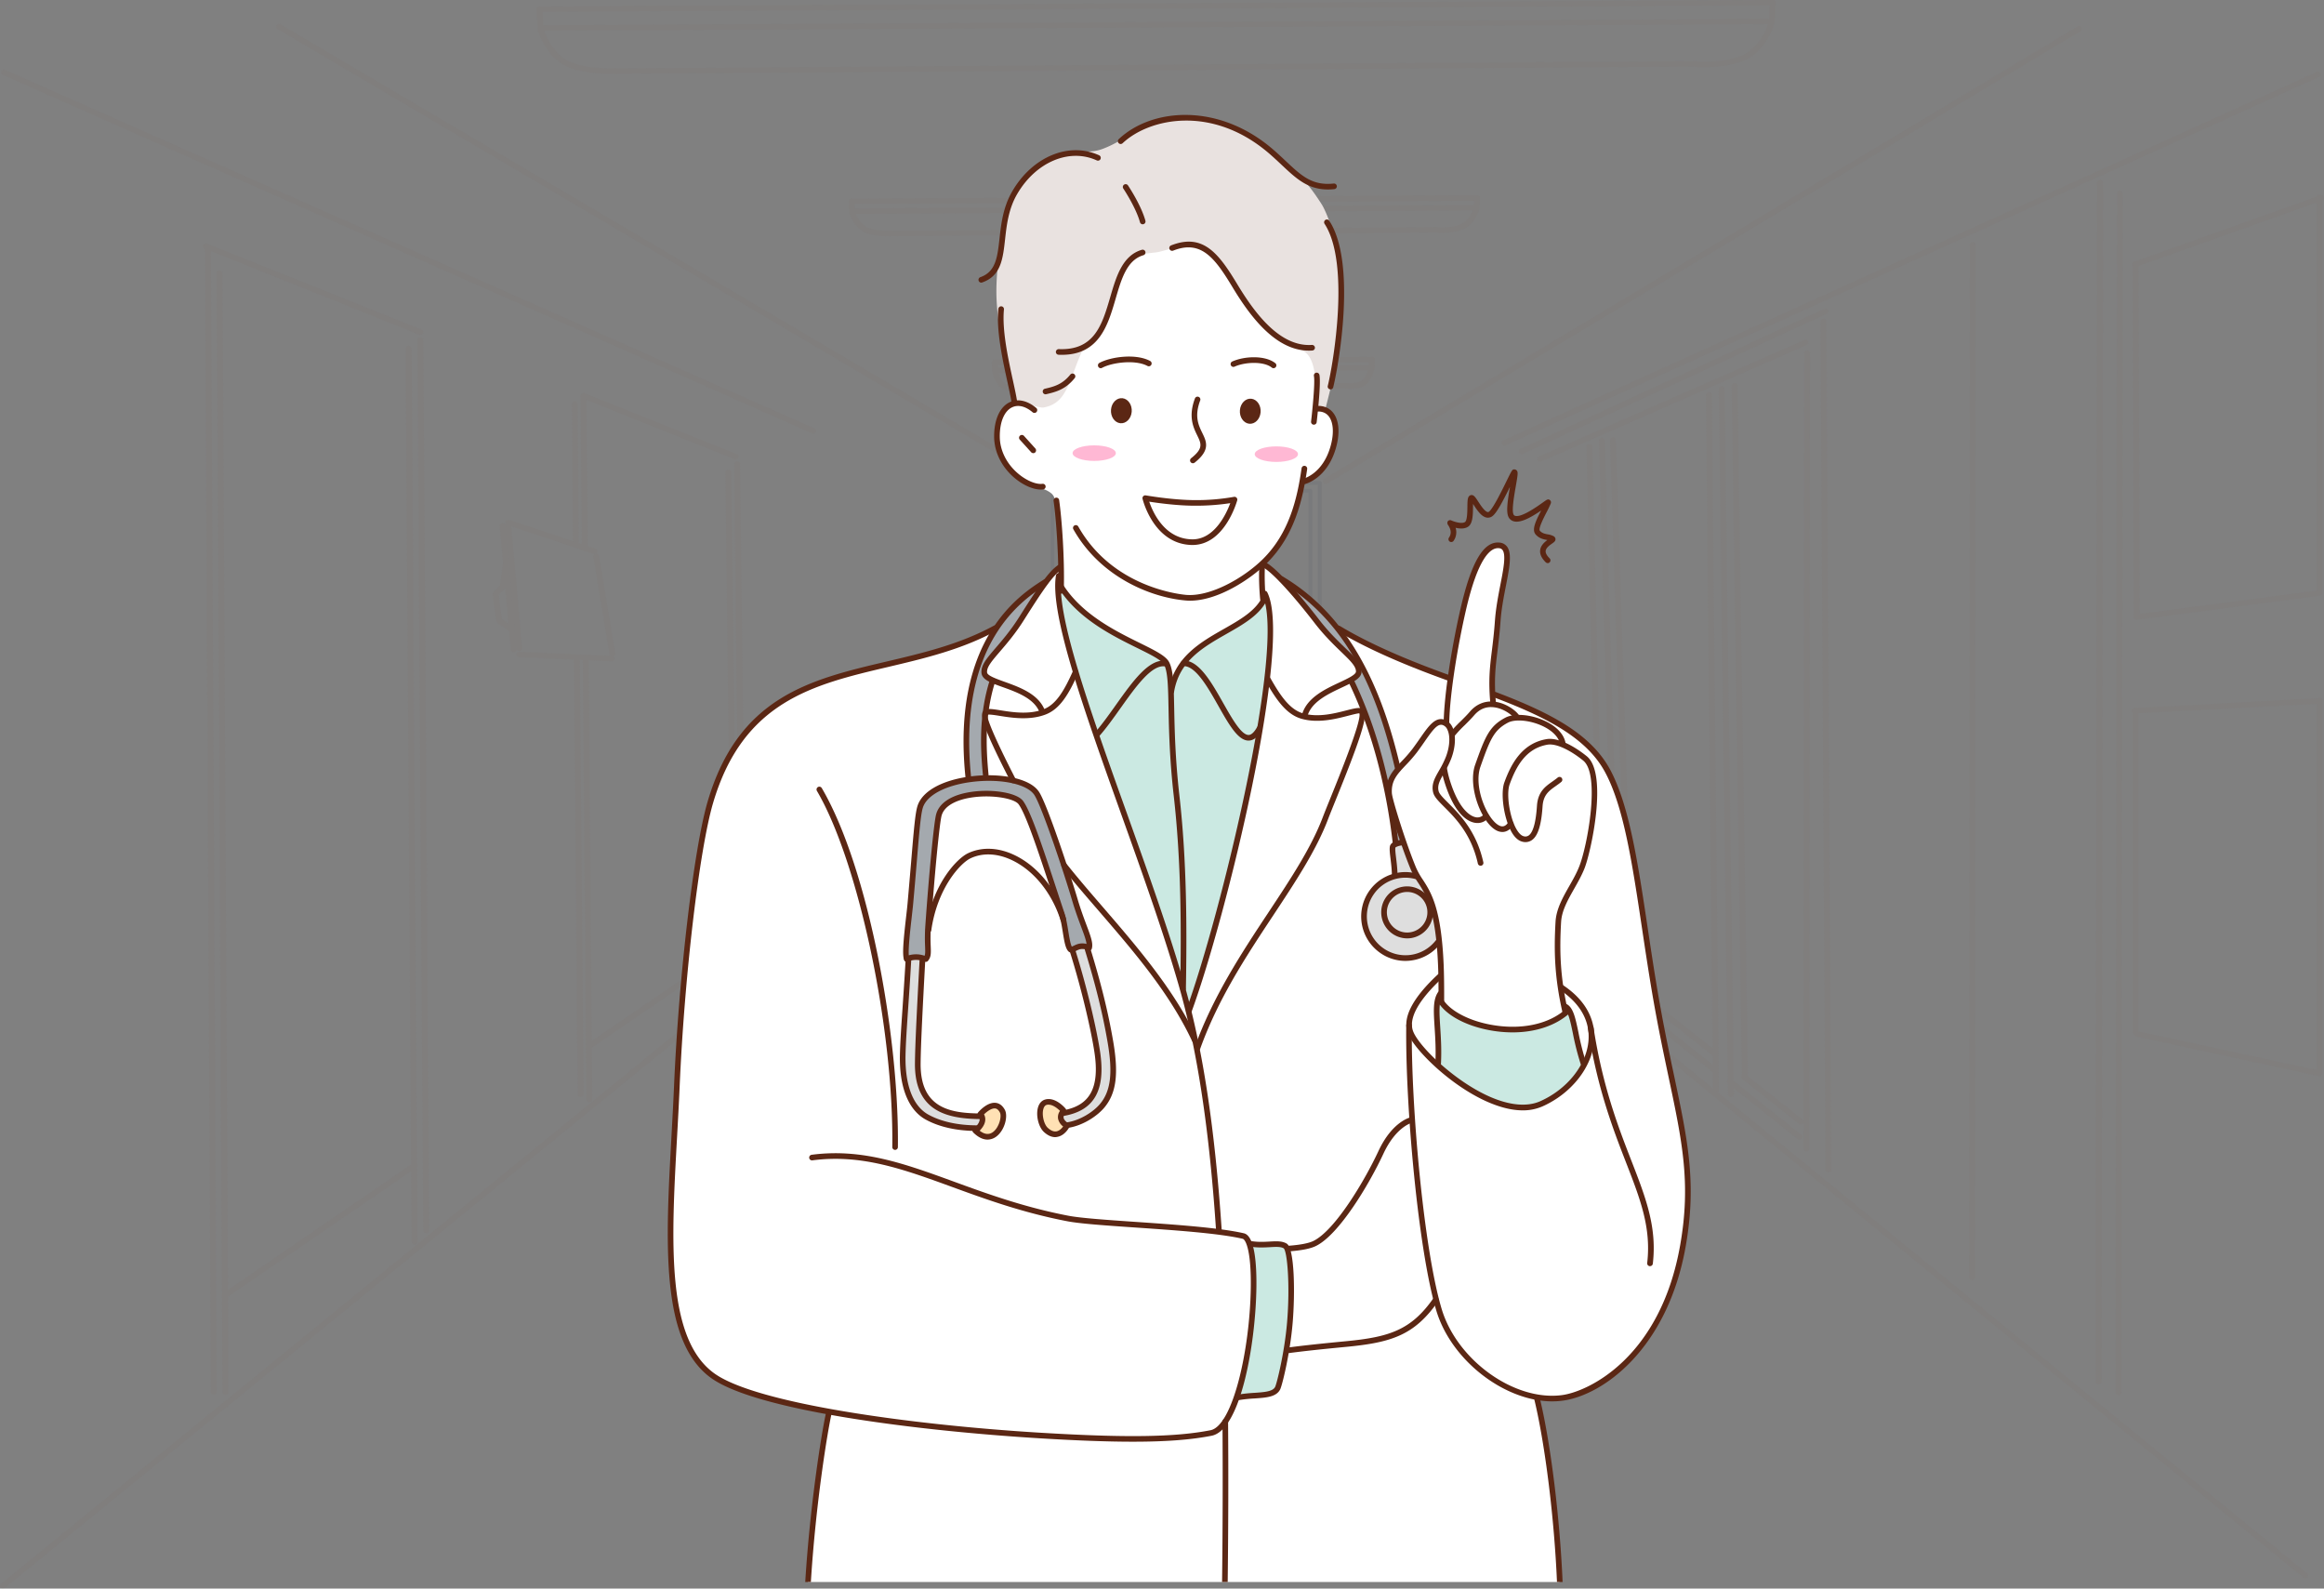 <svg xmlns="http://www.w3.org/2000/svg" viewBox="0 0 2574.13 1759.2"><rect x="0" y="0" width="2574.13" height="1759.2" fill="#808080" stroke="none"/><defs><style>.cls-1{opacity:0.2;}.cls-2{fill:#807672;}.cls-3{fill:#60626e;}.cls-4{fill:#fff;}.cls-10,.cls-12,.cls-4,.cls-5,.cls-6,.cls-7,.cls-8,.cls-9{fill-rule:evenodd;}.cls-5{fill:#e9e2e0;}.cls-6{fill:#cbe9e2;}.cls-7{fill:#e4e2f1;}.cls-8{fill:#dedede;}.cls-9{fill:#ffe1b4;}.cls-10{fill:#a4a9ae;}.cls-11,.cls-12{fill:#5b2714;}.cls-13{fill:#ffb8d4;}</style></defs><g id="Layer_2" data-name="Layer 2"><g id="Layer_4" data-name="Layer 4"><g class="cls-1"><path class="cls-2" d="M1468.42,535.84a3.31,3.31,0,0,1-2.73-1.37,2.87,2.87,0,0,1,1-4.16L2300.92,29.47a3.4,3.4,0,0,1,4.49.89,2.9,2.9,0,0,1-1,4.17L1470.18,535.36A3.41,3.41,0,0,1,1468.42,535.84Z"/><path class="cls-2" d="M1666.38,493.37a3.28,3.28,0,0,1-2.92-1.69,2.92,2.92,0,0,1,1.49-4L2565.57,79.89a3.37,3.37,0,0,1,4.35,1.39,2.92,2.92,0,0,1-1.49,4L1667.81,493.07A3.43,3.43,0,0,1,1666.38,493.37Z"/><path class="cls-2" d="M1685.41,502.94a3.27,3.27,0,0,1-2.91-1.67,2.92,2.92,0,0,1,1.46-4l336.45-155.14a3.36,3.36,0,0,1,4.36,1.36,2.92,2.92,0,0,1-1.46,4L1686.85,502.62A3.35,3.35,0,0,1,1685.41,502.94Z"/><path class="cls-2" d="M1706,511.31a3.29,3.29,0,0,1-2.93-1.72,2.93,2.93,0,0,1,1.54-4L1998.2,376.68a3.37,3.37,0,0,1,4.32,1.43,2.92,2.92,0,0,1-1.54,4L1707.36,511A3.4,3.4,0,0,1,1706,511.31Z"/><path class="cls-2" d="M2025.15,1298.42a3.14,3.14,0,0,1-3.25-3L2016.49,356a3.12,3.12,0,0,1,3.22-3h0a3.14,3.14,0,0,1,3.25,3l5.41,939.42a3.12,3.12,0,0,1-3.23,3Z"/><path class="cls-2" d="M2000.81,1275.26h0a3.14,3.14,0,0,1-3.25-3l.71-881.32a3.14,3.14,0,0,1,3.25-3h0a3.12,3.12,0,0,1,3.24,3l-.71,881.31A3.13,3.13,0,0,1,2000.81,1275.26Z"/><path class="cls-2" d="M1917.25,1214.91a3.13,3.13,0,0,1-3.24-3l-10.32-781.29a3.14,3.14,0,0,1,3.2-3h0a3.14,3.14,0,0,1,3.24,3l10.32,781.28a3.12,3.12,0,0,1-3.2,3.05Z"/><path class="cls-2" d="M1900.61,1210.4a3.14,3.14,0,0,1-3.25-3l-7.83-770.29a3.12,3.12,0,0,1,3.21-3h0a3.14,3.14,0,0,1,3.25,3l7.83,770.29a3.12,3.12,0,0,1-3.21,3Z"/><path class="cls-2" d="M1791.87,1112.26a3.14,3.14,0,0,1-3.24-2.93L1771,488a3.11,3.11,0,0,1,3.16-3.08,3,3,0,0,1,3.33,2.93l17.62,621.3a3.13,3.13,0,0,1-3.16,3.09Z"/><path class="cls-2" d="M1774.76,1101.78a3.13,3.13,0,0,1-3.24-2.94L1757.19,495a3.11,3.11,0,0,1,3.17-3.07h.07a3.15,3.15,0,0,1,3.25,3L1778,1098.7a3.11,3.11,0,0,1-3.17,3.08Z"/><path class="cls-2" d="M1805.79,1096.91a3.15,3.15,0,0,1-3.25-2.92L1783.37,487.5a3.13,3.13,0,0,1,3.15-3.1,3.08,3.08,0,0,1,3.34,2.92L1809,1093.81a3.13,3.13,0,0,1-3.15,3.1Z"/><path class="cls-2" d="M1932.76,1196.5a3.12,3.12,0,0,1-3.24-3l-11.53-766a3.14,3.14,0,0,1,3.2-3.06,3,3,0,0,1,3.29,3l11.53,766a3.11,3.11,0,0,1-3.2,3Z"/><path class="cls-2" d="M1771.19,1068.68a3.4,3.4,0,0,1-2.11-.71L1710,1021.29a2.87,2.87,0,0,1-.37-4.25,3.43,3.43,0,0,1,4.58-.34l59.08,46.68a2.87,2.87,0,0,1,.36,4.25A3.38,3.38,0,0,1,1771.19,1068.68Z"/><path class="cls-2" d="M1900.22,1170.59a3.41,3.41,0,0,1-2.1-.71l-10.75-8.43-83.8-66.23a2.87,2.87,0,0,1-.37-4.25,3.45,3.45,0,0,1,4.58-.33l94.54,74.64a2.86,2.86,0,0,1,.38,4.24A3.37,3.37,0,0,1,1900.22,1170.59Z"/><path class="cls-2" d="M1994.76,1245.37a3.35,3.35,0,0,1-2.11-.72L1930,1195.13a2.87,2.87,0,0,1-.37-4.25,3.46,3.46,0,0,1,4.59-.33l62.66,49.52a2.87,2.87,0,0,1,.36,4.25A3.38,3.38,0,0,1,1994.76,1245.37Z"/><path class="cls-2" d="M1772.33,1086.34a3.35,3.35,0,0,1-2.11-.72l-60.9-48.48a2.85,2.85,0,0,1-.35-4.24,3.42,3.42,0,0,1,4.58-.32l60.9,48.47a2.85,2.85,0,0,1,.35,4.24A3.33,3.33,0,0,1,1772.33,1086.34Z"/><path class="cls-2" d="M1898.8,1187.73a3.42,3.42,0,0,1-2.13-.73l-103.37-83a2.85,2.85,0,0,1-.33-4.24,3.42,3.42,0,0,1,4.58-.3l103.37,83a2.85,2.85,0,0,1,.33,4.24A3.29,3.29,0,0,1,1898.8,1187.73Z"/><path class="cls-2" d="M1992.9,1261.88a3.35,3.35,0,0,1-2.11-.72l-76.63-61a2.85,2.85,0,0,1-.35-4.24,3.41,3.41,0,0,1,4.57-.33l76.63,61a2.86,2.86,0,0,1,.35,4.25A3.35,3.35,0,0,1,1992.9,1261.88Z"/><path class="cls-2" d="M2553.31,1747.71a3.4,3.4,0,0,1-2.14-.75l-832.06-679.15a2.85,2.85,0,0,1-.29-4.25,3.43,3.43,0,0,1,4.58-.27l832.06,679.15a2.86,2.86,0,0,1,.29,4.25A3.38,3.38,0,0,1,2553.31,1747.71Z"/><path class="cls-2" d="M2184.28,1417.65h0a3.12,3.12,0,0,1-3.24-3l.77-1143.49a3.14,3.14,0,0,1,3.25-3h0a3.12,3.12,0,0,1,3.24,3l-.77,1143.48A3.13,3.13,0,0,1,2184.28,1417.65Z"/><path class="cls-2" d="M2324.47,1533h0a3.13,3.13,0,0,1-3.24-3l1.56-1327.77a3.14,3.14,0,0,1,3.25-3h0a3.13,3.13,0,0,1,3.24,3L2327.71,1530A3.12,3.12,0,0,1,2324.47,1533Z"/><path class="cls-2" d="M2346.44,1544.88h0a3.11,3.11,0,0,1-3.23-3l1.55-1327.77a3.14,3.14,0,0,1,3.25-3h0a3.13,3.13,0,0,1,3.24,3l-1.56,1327.77A3.12,3.12,0,0,1,2346.44,1544.88Z"/><path class="cls-2" d="M1161.86,535.84a3.4,3.4,0,0,1-1.74-.47L307.46,32.17a2.89,2.89,0,0,1-1-4.16,3.41,3.41,0,0,1,4.48-.92l852.67,503.2a2.89,2.89,0,0,1,1,4.16A3.32,3.32,0,0,1,1161.86,535.84Z"/><path class="cls-2" d="M900.86,480.22a3.49,3.49,0,0,1-1.4-.3L3,82.87a2.93,2.93,0,0,1-1.53-4,3.38,3.38,0,0,1,4.33-1.42L902.27,474.49a2.92,2.92,0,0,1,1.53,4A3.29,3.29,0,0,1,900.86,480.22Z"/><path class="cls-2" d="M3.25,1759.2a3.38,3.38,0,0,1-2.44-1,2.86,2.86,0,0,1,.29-4.25L869,1046.29a3.42,3.42,0,0,1,4.58.27,2.86,2.86,0,0,1-.3,4.25L5.39,1758.45A3.4,3.4,0,0,1,3.25,1759.2Z"/><path class="cls-2" d="M2364.83,295.67a3.24,3.24,0,0,1-3-1.93,3,3,0,0,1,1.87-3.89l206-73.37a3.33,3.33,0,0,1,4.2,1.73,3,3,0,0,1-1.87,3.89L2366,295.47A3.33,3.33,0,0,1,2364.83,295.67Z"/><path class="cls-2" d="M2366.59,686.26a3.17,3.17,0,0,1-3.21-2.59,3.06,3.06,0,0,1,2.76-3.4c110.9-14.37,200.53-26.36,202.55-26.67l.54,3,3.28-.21c.21,2.81.21,2.81-18.87,5.36-10.35,1.39-25.3,3.38-43.72,5.81-36.83,4.88-87.5,11.54-142.88,18.72A3.39,3.39,0,0,1,2366.59,686.26Z"/><path class="cls-2" d="M2364.38,790.12a3.16,3.16,0,0,1-3.24-2.84,3.11,3.11,0,0,1,3.06-3.18l202.3-10.8a3.22,3.22,0,0,1,3.43,2.83,3.11,3.11,0,0,1-3.06,3.18l-202.3,10.8Z"/><path class="cls-2" d="M2568.78,1191.65a3.65,3.65,0,0,1-.74-.08L2366,1147.81a3,3,0,0,1-2.42-3.62,3.27,3.27,0,0,1,3.9-2.24l202.05,43.76a3,3,0,0,1,2.42,3.62A3.21,3.21,0,0,1,2568.78,1191.65Z"/><path class="cls-2" d="M2569.27,659.57a3.14,3.14,0,0,1-3.25-3v-438a3.25,3.25,0,0,1,6.49,0v438A3.13,3.13,0,0,1,2569.27,659.57Z"/><path class="cls-2" d="M2569.27,1190.05a3.14,3.14,0,0,1-3.25-3V775.72a3.25,3.25,0,0,1,6.49,0V1187A3.13,3.13,0,0,1,2569.27,1190.05Z"/><path class="cls-2" d="M2366.59,686.26a3.12,3.12,0,0,1-3.24-3l-1.15-389.89a3.12,3.12,0,0,1,3.23-3h0a3.13,3.13,0,0,1,3.25,3l1.15,389.89a3.13,3.13,0,0,1-3.24,3Z"/><path class="cls-2" d="M2365.44,1145.81a3.13,3.13,0,0,1-3.24-3V787.1a3.25,3.25,0,0,1,6.49,0v355.7A3.14,3.14,0,0,1,2365.44,1145.81Z"/><path class="cls-2" d="M465.59,370.82a3.44,3.44,0,0,1-1.29-.25L226.89,275.43a2.93,2.93,0,0,1-1.7-4,3.36,3.36,0,0,1,4.27-1.57l237.41,95.15a2.92,2.92,0,0,1,1.7,3.95A3.27,3.27,0,0,1,465.59,370.82Z"/><path class="cls-2" d="M814.85,508.68a3.39,3.39,0,0,1-1.28-.25L645.05,441.06a2.93,2.93,0,0,1-1.7-4,3.36,3.36,0,0,1,4.27-1.57L816.14,502.9a2.93,2.93,0,0,1,1.69,4A3.25,3.25,0,0,1,814.85,508.68Z"/><path class="cls-2" d="M249.75,1437.16a3.34,3.34,0,0,1-2.62-1.22,2.87,2.87,0,0,1,.69-4.21l209.37-143.42a3.43,3.43,0,0,1,4.54.63,2.87,2.87,0,0,1-.68,4.21L251.67,1436.57A3.37,3.37,0,0,1,249.75,1437.16Z"/><path class="cls-2" d="M655.17,1159.78a3.34,3.34,0,0,1-2.62-1.22,2.87,2.87,0,0,1,.69-4.21L811.3,1046.13a3.43,3.43,0,0,1,4.55.63,2.88,2.88,0,0,1-.69,4.21L657.09,1159.19A3.37,3.37,0,0,1,655.17,1159.78Z"/><path class="cls-2" d="M236.8,1544.65a3.14,3.14,0,0,1-3.25-3l-6.47-1267a3.14,3.14,0,0,1,3.23-3h0a3.14,3.14,0,0,1,3.25,3l6.47,1267a3.13,3.13,0,0,1-3.23,3Z"/><path class="cls-2" d="M249.74,1544.65a3.13,3.13,0,0,1-3.24-3L240,302.59a3.25,3.25,0,0,1,6.49,0L253,1541.63a3.13,3.13,0,0,1-3.23,3Z"/><path class="cls-2" d="M637.9,603.44a3.13,3.13,0,0,1-3.24-3l-1.28-152.94a3.13,3.13,0,0,1,3.22-3h0a3.13,3.13,0,0,1,3.24,3l1.28,152.94a3.13,3.13,0,0,1-3.22,3Z"/><path class="cls-2" d="M643.1,1214.91a3.14,3.14,0,0,1-3.25-3l-4.11-483.45a3.15,3.15,0,0,1,3.23-3h0a3.15,3.15,0,0,1,3.25,3l4.11,483.45a3.13,3.13,0,0,1-3.23,3Z"/><path class="cls-2" d="M647.75,610.32a3.13,3.13,0,0,1-3.24-3l-1.43-169a3.26,3.26,0,0,1,6.5-.05l1.42,169a3.12,3.12,0,0,1-3.22,3Z"/><path class="cls-2" d="M652.8,1220.6a3.14,3.14,0,0,1-3.25-3l-4-488.09a3.15,3.15,0,0,1,3.22-3h0a3.14,3.14,0,0,1,3.24,3l4.06,488.09a3.13,3.13,0,0,1-3.23,3Z"/><path class="cls-2" d="M459.12,1378.33a3.14,3.14,0,0,1-3.25-3L449.4,386a3.14,3.14,0,0,1,3.23-3h0a3.15,3.15,0,0,1,3.25,3l6.47,989.33a3.13,3.13,0,0,1-3.23,3Z"/><path class="cls-2" d="M472.06,1365.59a3.14,3.14,0,0,1-3.25-3l-6.47-985.79a3.13,3.13,0,0,1,3.23-3h0a3.15,3.15,0,0,1,3.25,3l6.47,985.79a3.13,3.13,0,0,1-3.23,3Z"/><path class="cls-2" d="M813.23,1086.34a3.12,3.12,0,0,1-3.24-3l-6.48-560.14a3.14,3.14,0,0,1,3.22-3.05,3,3,0,0,1,3.28,3l6.47,560.14a3.12,3.12,0,0,1-3.21,3Z"/><path class="cls-2" d="M822.94,1083.28a3.14,3.14,0,0,1-3.25-3L813.22,514a3.13,3.13,0,0,1,3.22-3,3.28,3.28,0,0,1,3.28,3l6.46,566.27a3.13,3.13,0,0,1-3.21,3Z"/><path class="cls-2" d="M658.32,613.48a3.58,3.58,0,0,1-1.11-.18l-95.44-31.9a3,3,0,0,1-2-3.85,3.33,3.33,0,0,1,4.16-1.82l95.45,31.9a3,3,0,0,1,2,3.86A3.26,3.26,0,0,1,658.32,613.48Z"/><path class="cls-2" d="M677.4,732.44h-.16l-102.39-4.68a3.1,3.1,0,0,1-3.08-3.15,3.17,3.17,0,0,1,3.4-2.86l102.39,4.68a3.1,3.1,0,0,1,3.08,3.15A3.15,3.15,0,0,1,677.4,732.44Z"/><path class="cls-2" d="M678.25,727a3.18,3.18,0,0,1-3.2-2.55L657.22,616.67a3.06,3.06,0,0,1,2.72-3.44,3.27,3.27,0,0,1,3.7,2.52l17.83,107.83a3.05,3.05,0,0,1-2.72,3.43A4.19,4.19,0,0,1,678.25,727Z"/><path class="cls-2" d="M575,720.92a3.16,3.16,0,0,1-3.24-2.76L559.63,581.43a3.09,3.09,0,0,1,3-3.25,3.19,3.19,0,0,1,3.5,2.76l12.15,136.72a3.1,3.1,0,0,1-3,3.25Z"/><path class="cls-2" d="M568.94,722.09a3.16,3.16,0,0,1-3.24-2.77L553.56,582.6a3.1,3.1,0,0,1,3-3.25A3.2,3.2,0,0,1,560,582.1l12.14,136.73a3.1,3.1,0,0,1-3,3.25Z"/><path class="cls-2" d="M566.54,699.83a3.42,3.42,0,0,1-1.94-.6l-13.67-9.52a3,3,0,0,1-1.27-2L545.77,658a2.87,2.87,0,0,1,.82-2.39l7.3-7.43,3.21-24.82a3.24,3.24,0,0,1,3.61-2.64,3.07,3.07,0,0,1,2.84,3.35l-3.34,25.79a2.91,2.91,0,0,1-.82,1.67l-7,7.11,3.54,27,12.56,8.74a2.87,2.87,0,0,1,.64,4.22A3.36,3.36,0,0,1,566.54,699.83Z"/><path class="cls-2" d="M597.64,13.17a3.14,3.14,0,0,1-3.25-3,3.13,3.13,0,0,1,3.23-3L1963.9,0h0a3.14,3.14,0,0,1,3.24,3,3.13,3.13,0,0,1-3.23,3L597.65,13.17Z"/><path class="cls-2" d="M600.16,34a3,3,0,1,1,0-6l1357-7.14h0a3,3,0,1,1,0,6L600.18,34Z"/><path class="cls-2" d="M675.55,81.71c-12.12,0-37.9-1.27-53.34-11.22-20.4-13.15-26.6-37.68-26.86-38.72a3.31,3.31,0,0,1-.08-.55l-.88-20.95a3.26,3.26,0,0,1,6.49-.23l.87,20.65c.69,2.54,6.9,23.72,24.16,34.85,18.46,11.9,55.53,10,55.9,10a3.17,3.17,0,0,1,3.43,2.83,3.1,3.1,0,0,1-3,3.19C681.81,81.59,679.35,81.71,675.55,81.71Z"/><path class="cls-2" d="M1885.45,74.57c-3.79,0-6.25-.13-6.64-.15a3.1,3.1,0,0,1-3-3.18,3.23,3.23,0,0,1,3.43-2.83c.38,0,37.47,1.86,55.9-10,17.32-11.17,23.47-32.32,24.16-34.86l.87-20.65A3.16,3.16,0,0,1,1963.5,0a3.12,3.12,0,0,1,3.11,3.13l-.88,21c0,.18,0,.36-.08.55-.26,1-6.45,25.56-26.85,38.71C1923.35,73.3,1897.58,74.57,1885.45,74.57Z"/><path class="cls-2" d="M682,81.7a3,3,0,1,1,0-6l1195.8-8h0a3,3,0,1,1,0,6L682,81.7Z"/><path class="cls-2" d="M943.29,226a3,3,0,1,1,0-6l693-3.71h0a3,3,0,1,1,0,6L943.3,226Z"/><path class="cls-2" d="M944.57,236.85a3,3,0,1,1,0-6l688.31-3.71h0a3,3,0,1,1,0,6l-688.31,3.71Z"/><path class="cls-2" d="M982.88,261.61c-6.31,0-19.86-.68-28.08-6.11-10.83-7.15-14.1-20.41-14.24-21a3.07,3.07,0,0,1-.07-.53L940,223.11a3.26,3.26,0,0,1,6.49-.23l.44,10.58c.46,1.68,3.53,11.81,11.6,17.14,8.87,5.86,27.13,4.93,27.32,4.92a3.16,3.16,0,0,1,3.43,2.83,3.09,3.09,0,0,1-3,3.18C986.08,261.54,984.82,261.61,982.88,261.61Z"/><path class="cls-2" d="M1596.43,257.9c-1.94,0-3.2-.07-3.4-.08a3.1,3.1,0,0,1-3-3.18,3.26,3.26,0,0,1,3.43-2.83c.2,0,18.44.94,27.32-4.93,8.11-5.35,11.15-15.45,11.6-17.13l.44-10.58a3,3,0,0,1,3.37-2.89,3.11,3.11,0,0,1,3.12,3.12l-.45,10.88a3.33,3.33,0,0,1-.07.54c-.14.56-3.41,13.82-14.25,21C1616.29,257.21,1602.74,257.9,1596.43,257.9Z"/><path class="cls-2" d="M986.08,261.61a3,3,0,1,1,0-6l606.53-4.17h0a3,3,0,1,1,0,6l-606.54,4.18Z"/><path class="cls-2" d="M1101.8,404.25a3,3,0,1,1,0-6l417.93-3.07h0a3,3,0,1,1,0,6l-417.93,3.06Z"/><path class="cls-2" d="M1102.58,413.2a3,3,0,1,1,0-6l415.1-3.07a3.28,3.28,0,0,1,3.27,3,3.15,3.15,0,0,1-3.22,3l-415.1,3.06Z"/><path class="cls-2" d="M1125.73,433.62c-4,0-12.76-.6-18.11-5.43-6.69-6-8.67-17-8.75-17.49l-.31-9.38a3.12,3.12,0,0,1,3.15-3.09,3.17,3.17,0,0,1,3.34,2.93l.27,9h0s1.78,9.19,6.83,13.75c4,3.66,12.34,3.89,15.19,3.68a3.18,3.18,0,0,1,3.51,2.75,3.1,3.1,0,0,1-3,3.25C1127.75,433.57,1127,433.62,1125.73,433.62Z"/><path class="cls-2" d="M1495.63,430.56c-1.22,0-2-.05-2.14-.06a3.1,3.1,0,0,1-3-3.24,3.26,3.26,0,0,1,3.5-2.76c2.88.21,11.17-.05,15.2-3.68,4.28-3.87,6.42-11.53,6.88-14.15l.22-8.58a3.15,3.15,0,0,1,3.25-2.93h.09a3.1,3.1,0,0,1,3.15,3.09l-.27,9c-.12.86-2.11,11.85-8.79,17.89C1508.4,430,1499.67,430.56,1495.63,430.56Z"/><path class="cls-2" d="M1127.61,433.63a3,3,0,1,1,0-6l365.78-3.44a3,3,0,1,1,.07,6l-365.79,3.45Z"/><path class="cls-3" d="M1461.88,1095.69H1424.6a2,2,0,1,1,0-4h35.11V536.76H1167.87v554.91h71.22a2,2,0,1,1,0,4h-73.38a2.09,2.09,0,0,1-2.17-2V534.75a2.09,2.09,0,0,1,2.17-2h296.17a2.09,2.09,0,0,1,2.16,2v558.93A2.09,2.09,0,0,1,1461.88,1095.69Z"/><path class="cls-3" d="M1451.46,1076a2.09,2.09,0,0,1-2.17-2V545.5h-271V1074a2.17,2.17,0,0,1-4.32,0V543.5a2.09,2.09,0,0,1,2.16-2h275.33a2.1,2.1,0,0,1,2.17,2V1074A2.1,2.1,0,0,1,1451.46,1076Z"/></g></g><g id="_Layer_" data-name="&lt;Layer&gt;"><g id="_ÎÓÈ_4" data-name="—ÎÓÈ_4"><path class="cls-4" d="M1284.65,788.1c-8.19-1.67-9.23-13.46-14.11-20.29-3.93-5.5-10.22-12-15-16.76-22.47-22.46-49.5-38.95-67-65.27-9.8-14.69-14-35.95-14-35.95s.29-29.66-1.47-54.42c-1.13-16-3.18-33.92-5.1-43.53-2.3-11.51-28.3-13.29-36.39-20-17.51-14.59-21.74-19.07-26-40.6-1.63-8.14-.74-18.32,1-26.87,1.93-9.65,17.18-18.65,17.18-18.65s16.64-10.76,20.75-14.87c10.39-10.39,17.41-28.36,24.7-41.46,22-39.67,40.07-81.06,71.45-114.68,20.87-22.36,43.42-40.89,75.86-34.4,7.49,1.5,13.92,7.65,20.29,11.47,15.7,9.42,34.65,20.5,44.11,37,8.09,14.16,13.83,33.24,25.57,45,19.1,19.09,48.08,30,55.58,60,2.76,11,4,23.9,1.76,35.28-1.35,6.78-6.06,21.24-6.06,21.24s11.94,2.25,15.13,6.08c10.71,12.87,6.85,33.28,1.31,48.51C1469.53,517.49,1443,535,1443,535s-3.93,17.68-6.11,23.67c-3.4,9.33-12.36,30.7-15.74,37.07s-23.41,30-23.41,30l.91,37.07s8.94,1.63,6,11.48c-4,13.44-13.18,25.77-21.17,37-13,18.36-29.8,44.89-51.16,55.58-6,3-12.7,4.61-18.53,7.94C1302.45,781.33,1298.27,790.88,1284.65,788.1Z"/><path class="cls-4" d="M783,1517.5c19.11,16.78,45.16,25,67.93,31.28s67.54,15.34,67.54,15.34-11.7,66.44-17.86,120.55c-3,26.54-4.72,50.09-5.66,67.23h832.33c-.92-22.23-2.94-56.26-7.33-93.79-6.75-57.7-16.68-110-16.68-110s19.65,3,44.71-5.54c19.36-6.56,46.06-22.79,67.81-48.76C1848,1455.4,1875,1370.36,1868.82,1293c-1-12.53-5.48-40.56-12.29-75.25-6.93-35.23-16.24-77.44-25.46-129.46-8.78-49.49-14.78-104.37-24.3-151.08-9.45-46.38-22.42-84.71-34.4-97.12-8-8.25-22.26-22.37-33.23-30-48.83-33.84-117.35-51.13-175.67-74.79-41-16.64-81.63-39.92-81.63-39.92l-80.62-69.58-3.13,1.7s5.18,65.48-9.81,121.61c-25.33,94.83-71.87,366.79-71.87,366.79l-140-464.78-3.22-22-70,66.75a456.35,456.35,0,0,1-49.57,19.87c-14.56,4.94-35.52,10.41-49.5,13.81l-3.53.85C951,742.36,899.2,752.26,857.3,782.5c-20.43,14.74-42.11,37-53.32,61.68-12.46,27.44-24.47,65.92-31.14,109.12-11.4,73.79-19.57,173.34-24,258.07-4.79,92.39-6.48,173.24-3.26,213C749.42,1471.36,762.36,1499.4,783,1517.5Z"/><path class="cls-4" d="M1596.86,1111.74s-.82-29.53-.82-31.66c0-16-2.75-49.59-5.9-65.4s-21.87-44.32-27.29-57.85c-3.88-9.71-12-30.94-14.58-41.36-3.77-15.07-12.79-32.66-8.2-48.74,3.33-11.66,19.27-23.1,25.2-33.47,4.46-7.8,15.73-26.57,24.18-31.64,7-4.21,11.94-1.79,11.94-1.79s3.7-30.49,4.79-46.89,7.07-45.42,10.65-61.54c4.55-20.47,8.1-43.65,18-61.94,6.55-12.14,16.72-37.13,31.17-23,7.9,7.72.89,33.2-2,46.87-4.67,21.86-7.8,61.68-9.2,76.39s-1.23,48.63-1.23,48.63,11.23,2.9,15.74,6.12c7.89,5.64,11,9.62,11,9.62s10.9,1.14,13.11,1.69c7.81,2,19.91,6.05,25.78,10.35,7.45,5.46,11.93,18,11.93,18s11.52,6.79,16.21,9.43c7.09,4,15.21,11.23,17.18,23,3.69,22.14-2.59,79.16-11.39,101.17-12,30-20.92,34-25.23,54-5.61,26.07-1,56.35.89,82.09.62,8.69,4.82,28.54,4.82,28.54s-9,9.69-21.29,13.63c-17.56,5.64-40.91,6-46.49,4.93-16.92-3.39-41.9-2.22-55.57-15.88C1605.27,1120.19,1596.86,1111.74,1596.86,1111.74Z"/><path class="cls-4" d="M1424.44,1497.26s3.18-14.46,3.53-19c.94-12.21.33-24.82.84-37.07.36-8.85-2.34-57.81-2.34-57.81s26.59-3.11,31.65-6.72c21.83-15.59,36.65-38.49,50.73-61,12.23-19.56,25-49.28,33.33-61.31,3.47-5,21.48-14.07,21.48-14.07s5.21,53.77,10,96.08c1.95,17.2,5.15,36,5.73,43.87,1.44,19.42,10.74,59.42,10.74,59.42s-14.29,19.29-19.44,23.52c-31.52,25.78-70.72,23.94-100.59,26.9C1458.36,1491.26,1424.44,1497.26,1424.44,1497.26Z"/><path class="cls-4" d="M1366.5,554.6s-27.46,4.43-40.33,3c-6.33-.7-19.61-.15-25.88-1-7.62-1.09-31.74-4.29-31.74-4.29s9.63,25.93,17.69,32.38c4.11,3.29,9.51,9.08,14.18,11.09,8,3.43,22.37,6.48,36.55-.16C1356.18,586.59,1366.5,554.6,1366.5,554.6Z"/><path class="cls-5" d="M1123.72,443.55s-10.5-45.59-14.32-67.22c-5.81-32.94-7.27-51.07-4.18-82.92,2.88-29.63,7.61-71.48,29.72-95.6a109,109,0,0,1,36.57-25.54c19.67-8.21,32.63-.83,50.14-7.5,20-7.61,30.5-18.07,46.75-25.38,12.68-5.72,42.43-9.95,59.32-7.53,18.15,2.59,34.2,6.7,52.64,16.52,13.33,7.11,30.69,24,41.15,31.57,19.25,14,29.49,26,42.47,46.38,4.84,7.61,11.17,26,14.32,34.16,10.91,28.36,9.15,68.24,6.1,98.73-3,29.77-4.2,41.62-10.63,70.54-1.48,6.68-5.92,23.85-5.92,23.85L1457.33,452s.16-8,.16-13.15c0-12.93,0-34.17-8.39-45.39-4.11-5.48-12.49-7.89-21.37-13-11.29-6.48-15-8.58-24.31-17.87-12.4-12.4-21.25-21.6-29.32-37-11.45-21.85-29.67-51.41-56.67-54.41-6.63-.74-30,7.55-36.8,8.3-15.65,1.74-27.51,2.49-35,15.3-5.78,9.9-11.48,40.65-22.46,62.18-10.47,20.54-21.68,28.89-21.68,28.89s-1.11-3.88-10.53,21.63-15.18,40.44-35.51,43.83C1151.63,452,1123.72,443.55,1123.72,443.55Z"/><path class="cls-6" d="M1384.17,1378.16s4.66,25.95,4.33,38.6c-.15,5.59-.5,26-1,35.11s-7.32,55.57-9,64.72-8.49,30.28-8.49,30.28,12.15-1.5,18.81-1.33,20.77,1.2,25.45-7.65c7.65-14.48,12.07-44.86,14.48-68.22,1.16-11.32,1-32,1.49-45.92.38-10.85,1.52-34.14-5.66-42.93C1422.27,1378,1384.17,1378.16,1384.17,1378.16Z"/><path class="cls-6" d="M1592.07,1180s1.23-19.84.41-32.57-1-36.65,1.1-40c1.58-2.51,6.85,9,18.61,16.15s33,13.68,50.77,15.74,43.93-2.88,53.1-6.71,20.58-13,20.8-12.86c6.89,3.6,8.18,19.7,9.58,26.68,1.84,9.2,8.07,33.94,8.07,33.94s-19.69,25.31-32,34.49c-14,10.4-34.57,11.52-40.64,11.77-15.43.63-45.62-13.31-56.94-21.76C1612.83,1195.87,1592.07,1180,1592.07,1180Z"/><path class="cls-7" d="M1176.45,665c6,28.24,13.75,55.58,20.79,83.73Z"/><path class="cls-6" d="M1287.72,729.07c-3.49-3.4-42.18-18.22-72.38-39.61-22.46-15.91-41.32-39.43-42.25-35.86-2.43,9.3,9.2,60.14,24.25,110.72,17.64,59.32,39.66,119.47,44.3,129.4,2.25,4.83,25.18,70.59,44.8,129.27,7.35,22,14.57,42.78,19.78,59.51,5.64,18.13,9.07,31.27,11.7,30.61s12-31,21.95-67.07c18.91-68.36,42.43-164.53,43.39-169.18,36.52-175.89,19.29-213.55,19.29-213.55s-12.65,15.88-25.51,23.27c-22,12.62-43.7,25.71-57.78,38.57-20.75,18.91-21.54,37.64-21.54,37.64S1298.15,739.2,1287.72,729.07Z"/><path class="cls-8" d="M1007.24,1060.83l13.74.36s-1.17,31.7-2.73,64.24c-1.39,29-4.13,59.65,3.71,80.16,8,20.76,24.38,26.1,38.22,28.44a188.86,188.86,0,0,0,27,2.67,6.47,6.47,0,0,1,.9,5.25c-.75,3.14-3.91,7.36-3.91,7.36s-11.4,1.3-28-2.12c-15.49-3.2-39.68-9.34-49.07-31.9-8.88-21.35-7.11-52.51-5.29-83.25C1004,1095.54,1007.24,1060.83,1007.24,1060.83Z"/><path class="cls-8" d="M1188.78,1053.36s1.91-4.34,5.54-5.41,9,1.13,9,1.13,7,20.5,15.37,51.49c7.72,28.7,16.64,68.84,14,92.2-5.45,48.59-51.57,54.45-51.57,54.45s-4-3.27-4.9-7a13,13,0,0,1,1-7.62s35.8-.28,38.46-44.12S1188.78,1053.36,1188.78,1053.36Z"/><path class="cls-8" d="M1545,969.64s-3.66-27.19-2.76-31.26,12.3-5.36,12.3-5.36,6.86,17.92,15.53,35.76,12.45,19.37,18.21,37.9a129.13,129.13,0,0,1,5.26,36.94s-12.34,12.66-26.26,16.05c-15.27,3.73-33-2.78-41.34-10.58-11.86-11.14-18.24-31.79-14-45.95a53.78,53.78,0,0,1,12.37-20.9A52.89,52.89,0,0,1,1545,969.64Z"/><path class="cls-9" d="M1087.09,1233.36a23.24,23.24,0,0,1-.45,10.71c-.74,2.38-5.47,8.14-5.47,8.14s12.16,10.26,19.3,5.24,11.17-19,10.38-25.33c-.33-2.63-4.41-6.63-6.48-7.69C1097,1220.7,1087.09,1233.36,1087.09,1233.36Z"/><path class="cls-9" d="M1178.11,1230s-.95-1.38-12.75-8.16c-3.92-2.25-10.7-2.08-12.43,5.62-2,8.81,1,21.62,9,27,1.47,1,7.9,1.79,13-.72,3.34-1.64,6.28-6.83,6.28-6.83s-6.3-4.15-6-10S1178.11,1230,1178.11,1230Z"/><path class="cls-10" d="M1154.43,647.49s-14.11,24.6-30.65,48.57-28,29-33.4,44.1c-3,8.53,8.68,13.16,8.68,13.16s-6.64,17.7-8.31,43.54,1.35,63.71,1.35,63.71,27.12.53,42.51,7.57,19,20.57,19,20.57,41.79,116,52.51,155.92c1.44,5.37-3.27,2.75-10.73,4.22-4.11.81-6.41,5.87-9.73,2.43-7.89-8.16-2-11.07-9.36-35.39-3.26-10.81-9.47-27.49-13.79-41.42-8.44-27.22-23.76-71-29-80.38s-16-13.69-25.34-15.08c-26.21-3.9-60.11,8.6-66.36,19.87-3.93,7.07-4.3,15.13-5.26,27.86-1.13,15-3.58,38.15-4.76,53-3.62,46.3-2.76,62.1-5.12,81-.36,2.91-7.4-.72-13.45-.79-5.07-.07-9.87,3.67-9.87-1.18,0-16.12,2.69-49,8-101.87,2.12-21.38,3.74-46.81,6.77-61.77,2.22-11,18.35-21.87,27.66-25.75,14.85-6.19,26.2-6.85,26.2-6.85s-1.91-22.27-1.6-44.92c.38-28.06,4.83-61.42,13.74-83.07,9-22,19.93-40.9,30.95-54.12C1135.19,656.32,1154.43,647.49,1154.43,647.49Z"/><path class="cls-10" d="M1496.15,755l9.16-9.43,1.32-8.25A310.9,310.9,0,0,1,1530.2,787c10.31,28.1,17.69,62.7,17.69,62.7l-11,21.56s-11.65-43.33-21.39-71.38S1496.15,755,1496.15,755Z"/><path class="cls-10" d="M1542.33,904l10.87,28.41-6.67,1.48Z"/><path class="cls-10" d="M1434,654.7s16.72,4.9,33.85,24.06,34.71,52.59,34.71,52.59l-34.15-31.42Z"/></g><g id="_ÎÓÈ_2_1_" data-name="—ÎÓÈ_2_1_"><path class="cls-11" d="M1604.61,753.83a3,3,0,0,1-1.06-.19c-33.48-12.09-82.62-31-122.66-55.11a3.12,3.12,0,0,1,3.21-5.34c39.57,23.86,88.33,42.58,121.57,54.59a3.12,3.12,0,0,1-1.06,6.05Z"/><path class="cls-11" d="M1719.41,1551.89c-52.71,0-111.74-45-128.45-100.33-19.93-66-34.54-226.9-33.36-316.12a3.13,3.13,0,0,1,3.12-3.08h0a3.13,3.13,0,0,1,3.08,3.16c-1.18,88.79,13.31,248.75,33.08,314.23,17.14,56.77,80.64,102.17,133.18,95.21,29-3.82,109.09-41.18,131-166.38,12-68.36,2.11-114.92-12.8-185.4-5.62-26.61-12-56.78-18.13-92.63-4.19-24.58-7.81-48.67-11.31-72-10.82-72-20.16-134.27-40.69-172.88-20.27-38.12-64.09-61-123.66-83.52a3.12,3.12,0,0,1,2.2-5.83c60.89,23.06,105.77,46.59,127,86.42,21,39.56,30.45,102.27,41.36,174.88,3.49,23.27,7.1,47.33,11.29,71.85,6.09,35.72,12.46,65.82,18.08,92.38,15.06,71.18,25,118.21,12.83,187.76-20.17,115.28-92.57,165.71-136.31,171.49A88,88,0,0,1,1719.41,1551.89Z"/><path class="cls-11" d="M1593,1180.78h-.16a3.12,3.12,0,0,1-3-3.27c.75-15-.08-28.07-.82-39.64-1.14-17.89-2-30.81,3.87-39.25a3.12,3.12,0,0,1,5.12,3.56c-4.6,6.64-3.79,19.29-2.77,35.29.75,11.74,1.6,25,.82,40.36A3.12,3.12,0,0,1,1593,1180.78Z"/><path class="cls-11" d="M1596.45,1113h0a3.1,3.1,0,0,1-3.1-3.12c.07-17.43-.09-30.38-.52-40.76-2.51-61.38-13.38-78.16-22.11-91.65a88,88,0,0,1-8.09-14.48c-11.14-26.82-26.66-76-27.17-84.22-1-16.63,7.4-25.52,17.15-35.81a151.88,151.88,0,0,0,11.87-13.62c3-4.06,5.79-8,8.32-11.65,9.3-13.38,16.65-23.92,26.83-20.81,3.88,1.18,7,4,9.09,8.27,4.17,8.54,3.65,22-1.35,35.06a112.88,112.88,0,0,1-8.13,16.34c-4.33,7.54-7.46,13-5.75,19.63.83,3.21,5.14,7.52,10.6,13,12.46,12.44,31.3,31.22,38.94,65.88a3.12,3.12,0,0,1-6.09,1.34c-7.24-32.88-25.3-50.88-37.25-62.8-6.37-6.37-11-11-12.23-15.82-2.34-9.11,1.7-16.15,6.37-24.29a107,107,0,0,0,7.72-15.47c4.34-11.35,5-23.16,1.57-30.1a9,9,0,0,0-5.32-5.05c-5.56-1.69-10.92,5.51-19.88,18.41-2.58,3.71-5.36,7.71-8.45,11.84a160,160,0,0,1-12.34,14.17c-9.46,10-16.3,17.21-15.45,31.14.42,6.78,15.53,55.31,26.71,82.21a83.16,83.16,0,0,0,7.56,13.49c9.14,14.12,20.53,31.7,23.11,94.77.43,10.48.59,23.52.52,41A3.11,3.11,0,0,1,1596.45,1113Z"/><path class="cls-11" d="M1827.59,1402.15l-.37,0a3.13,3.13,0,0,1-2.74-3.46c4.59-39.17-7.72-70.88-23.31-111-14.31-36.85-32.13-82.73-42.32-149a3.12,3.12,0,1,1,6.16-.95c10.09,65.63,27.76,111.15,42,147.73,15.9,40.94,28.46,73.28,23.7,114A3.13,3.13,0,0,1,1827.59,1402.15Z"/><path class="cls-11" d="M1753.83,1180.72a3.1,3.1,0,0,1-2.95-2.14,299.55,299.55,0,0,1-8.74-34.36c-2.84-13.63-5.08-24.4-9.85-26.8a3.11,3.11,0,0,1,2.8-5.56c7.46,3.74,9.85,15.21,13.16,31.08a289.72,289.72,0,0,0,8.54,33.68,3.12,3.12,0,0,1-2,3.94A3,3,0,0,1,1753.83,1180.72Z"/><path class="cls-11" d="M1733.79,1124.11a3.12,3.12,0,0,1-3-2.41c-9.07-39.55-9.69-69-7.82-101.11.82-14,8.15-26.94,15.23-39.41,4-7,8.09-14.24,11-21.64,9.07-22.67,23.51-101.54,4.52-117.16-11.43-9.4-28.79-19.67-39.89-17.69-24.16,4.28-34.64,24.58-41.7,43.87-3.77,10.32-.35,34.69,6.78,48.29,2.69,5.15,5.76,8.39,8.62,9.14a6.39,6.39,0,0,0,5.76-.83c4.83-3.48,7.88-14.48,9.08-32.67,1-15.67,9.24-21.48,17.2-27.09,1.93-1.37,3.9-2.76,5.79-4.32a3.11,3.11,0,1,1,4,4.79c-2,1.68-4.11,3.16-6.18,4.62-7.37,5.2-13.74,9.7-14.58,22.4-1.36,20.71-5.06,32.57-11.65,37.32a12.54,12.54,0,0,1-11,1.81c-4.72-1.23-9-5.36-12.57-12.28-7.91-15.09-11.43-41.5-7.11-53.32,7.22-19.74,19-43,46.47-47.86,17.06-3,40.43,15.3,44.93,19,23.59,19.4,4.57,106.11-2.7,124.28-3.11,7.8-7.33,15.23-11.41,22.41-7,12.4-13.7,24.1-14.43,36.7-1.84,31.55-1.23,60.52,7.68,99.34a3.12,3.12,0,0,1-2.34,3.73A2.84,2.84,0,0,1,1733.79,1124.11Z"/><path class="cls-11" d="M1664.08,921.35a14.32,14.32,0,0,1-6.36-1.6c-16.64-8.24-32.3-48.73-23.8-72.81,11.12-31.52,15.86-42.88,33.42-52.17,9.85-5.2,28.32-3.69,43.88,3.6,12.65,5.93,20.71,14.38,22.7,23.81a3.12,3.12,0,0,1-6.1,1.29c-1.55-7.36-8.56-14.46-19.24-19.46-13.71-6.42-30.19-8-38.33-3.73-15.55,8.22-19.7,18.26-30.46,48.73-8,22.71,7.69,58.71,20.7,65.15,2.55,1.27,6.38,2.26,10.27-3.68a3.12,3.12,0,0,1,5.21,3.42C1672.75,918.81,1668.61,921.35,1664.08,921.35Z"/><path class="cls-11" d="M1608.75,816.15a3.05,3.05,0,0,1-1.93-.68,3.1,3.1,0,0,1-.51-4.37,137.86,137.86,0,0,1,11.52-12.32c3.44-3.39,7-6.88,10.29-10.72,6.75-7.85,15.49-11.7,25.18-11.18,13.35.73,25.33,9.46,29.22,15.13a3.11,3.11,0,1,1-5.13,3.53c-2.68-3.9-12.91-11.81-24.43-12.44-7.9-.48-14.6,2.61-20.12,9-3.46,4-7.11,7.62-10.63,11.1a131.46,131.46,0,0,0-11,11.75A3.11,3.11,0,0,1,1608.75,816.15Z"/><path class="cls-11" d="M1636.51,911.41a17.5,17.5,0,0,1-3.34-.33c-7.64-1.51-22.11-9.33-33.14-44.83a104.27,104.27,0,0,1-3.41-14.15,3.12,3.12,0,1,1,6.15-1,99.29,99.29,0,0,0,3.21,13.3c10.73,34.57,24.45,39.79,28.4,40.57a9.06,9.06,0,0,0,9-2.91,3.11,3.11,0,0,1,4.8,4A14.92,14.92,0,0,1,1636.51,911.41Z"/><path class="cls-11" d="M1602.12,803.05h-.07a3.13,3.13,0,0,1-3-3.19c.75-34,9.82-87.33,18.48-125,11.94-52.05,25.45-75.61,43.18-74a11.44,11.44,0,0,1,8.53,4.48c5.74,7.65,2.66,23.45-1.25,43.46-2.34,12-5,25.56-5.92,38.74-1,13.56-2.25,24.11-3.4,33.41-2.22,18-4,32.29-1.73,57.21a3.12,3.12,0,0,1-6.21.56c-2.3-25.58-.51-40.12,1.76-58.53,1.13-9.23,2.42-19.69,3.36-33.09,1-13.56,3.65-27.34,6-39.5,3.33-17,6.47-33.09,2.38-38.52a5.22,5.22,0,0,0-4.1-2c-9.16-.85-23.08,10.5-36.55,69.2C1615,713.62,1606,766.4,1605.23,800A3.11,3.11,0,0,1,1602.12,803.05Z"/><path class="cls-11" d="M1427.08,1385.81a3.11,3.11,0,0,1-.21-6.22c13.05-.93,22.71-2.78,27.94-5.36,24.22-11.93,57-67.28,71.92-99.36,15.69-33.69,35.93-37.69,36.78-37.84a3.11,3.11,0,1,1,1.1,6.13c-.15,0-18,3.86-32.24,34.34-15.91,34.16-49,89.6-74.8,102.31-6,3-16.21,5-30.26,6Z"/><path class="cls-11" d="M1427.69,1498.39a3.12,3.12,0,0,1-.4-6.21c15.67-2.07,35-4.17,62.85-6.83,48.5-4.6,72.77-12.24,97.53-47.65a3.12,3.12,0,1,1,5.11,3.57c-26.19,37.44-51.53,45.48-102,50.29-27.72,2.64-47,4.74-62.63,6.8A2.73,2.73,0,0,1,1427.69,1498.39Z"/><path class="cls-11" d="M1254.88,1596.56c-28.3,0-62.15-1.27-103.58-3.79-135.28-8.23-311.44-30.47-362.7-66.07-57.5-39.94-51.39-150.29-44.93-267.11,1-18.69,2.09-37.62,2.9-56.58,5.24-121.65,21.91-263,37.16-315.1,34.18-116.68,113.94-135.47,198.39-155.36,39.88-9.39,81.12-19.11,118.79-39.72a3.12,3.12,0,0,1,3,5.47c-38.41,21-80.07,30.83-120.35,40.32-82.63,19.46-160.68,37.84-193.84,151C774.57,941.35,758,1082,752.8,1203.28c-.82,19-1.87,37.94-2.91,56.66-6.37,115-12.38,223.69,42.26,261.63,47,32.64,214.43,56.15,359.52,65,95.15,5.77,149.94,5,189.15-2.73,24.16-4.76,43.45-86.91,44.57-157.19.66-41.57-5.59-54-9-54.82-26.66-6.14-75.84-9.51-119.22-12.49-32.64-2.24-60.84-4.18-75.06-6.92-49.53-9.52-90.87-24.6-127.36-37.91-53.94-19.67-100.51-36.68-154.79-29.53a3.12,3.12,0,1,1-.81-6.18c55.75-7.31,103,9.9,157.74,29.86,36.26,13.23,77.36,28.22,126.39,37.64,13.86,2.67,43.23,4.68,74.31,6.82,43.62,3,93.06,6.39,120.2,12.64,12.16,2.81,14.23,34.71,13.81,61-1,62.07-17.43,156.87-49.59,163.2C1319.48,1594.37,1291.94,1596.56,1254.88,1596.56Z"/><path class="cls-11" d="M991.41,1273.41h0a3.12,3.12,0,0,1-3.07-3.16C990,1138.82,951,954.52,904.85,875.86a3.11,3.11,0,0,1,5.37-3.15c52.34,89.22,85.85,277.63,84.31,397.63A3.11,3.11,0,0,1,991.41,1273.41Z"/><path class="cls-11" d="M1371.4,1550.63a3.11,3.11,0,0,1-.54-6.18,172.6,172.6,0,0,1,18.52-2c10.94-.75,20.39-1.4,23-6.58,1.79-3.58,10.34-37.54,13.2-71.19,3.51-41.57.2-78.54-3.67-82.23-3.36-2-8.58-1.7-15.18-1.33-6.14.35-13.77.78-22.45-.66a3.12,3.12,0,1,1,1-6.15c8,1.33,15,.94,21.09.59,7.35-.41,13.73-.78,18.84,2.29,8.7,5.22,9.39,54.47,6.55,88s-11.47,68.73-13.82,73.45c-4.19,8.37-15.29,9.13-28.14,10a165.77,165.77,0,0,0-17.84,1.9A3.43,3.43,0,0,1,1371.4,1550.63Z"/><path class="cls-11" d="M1686.61,1229.62c-11.73,0-24.86-3.19-39.28-9.54-41.94-18.51-82.48-59.36-88.31-76.83-5.55-16.66,5.82-38.3,33.79-64.35a3.12,3.12,0,0,1,4.25,4.56c-17.9,16.66-38,40.21-32.12,57.82,5.5,16.5,45.72,55.81,84.9,73.09,22.24,9.81,41.66,11.58,56.18,5.13,29.69-13.19,51.16-40,53.43-66.82,1.86-22-9.13-41.55-31.8-56.63a3.11,3.11,0,0,1,3.46-5.18c31.16,20.73,36,45.34,34.55,62.33-2.45,29-25.4,57.91-57.11,72A53.46,53.46,0,0,1,1686.61,1229.62Z"/><path class="cls-11" d="M1675.34,1143.27a139.18,139.18,0,0,1-26.62-2.63c-28-5.45-50-18.35-57.38-33.66a3.12,3.12,0,1,1,5.61-2.71c6.48,13.37,27.27,25.25,53,30.26,33.72,6.56,65.32.13,84.53-17.23a3.12,3.12,0,0,1,4.18,4.62C1723.22,1135.84,1700.61,1143.27,1675.34,1143.27Z"/><path class="cls-11" d="M898.14,1751.9c5.48-87.66,18.46-166.55,22.84-185.93a3.11,3.11,0,1,0-6.07-1.38c-4.42,19.54-17.51,99.09-23,187.31Z"/><path class="cls-11" d="M1724.56,1751.9h6.23c-3-70-13-152.67-25.13-202.91a3.12,3.12,0,1,0-6.06,1.46C1711.6,1600.29,1721.59,1682.38,1724.56,1751.9Z"/><path class="cls-11" d="M1318.19,665.2c-1.67,0-3.32-.07-5-.22-38.73-3.36-94.52-26-124.32-78.88a3.12,3.12,0,0,1,5.43-3.07c37.67,66.81,111.17,75,119.43,75.75,26.82,2.3,63.82-18.64,85-39.55,29.25-28.89,38.12-67.05,42.94-100.57a3.12,3.12,0,1,1,6.17.89c-5,34.54-14.17,73.93-44.73,104.12C1385.68,640.9,1349.54,665.2,1318.19,665.2Z"/><path class="cls-11" d="M1152.74,542.13c-8.72,0-20-5.06-29.69-13.42-13.78-11.94-21.77-28.3-21.92-44.89-.17-18.92,6.31-33.3,17.35-38.45,8.93-4.17,19.67-1.77,29.46,6.58a3.11,3.11,0,0,1-4,4.74c-8-6.8-16.07-8.81-22.79-5.68-8.76,4.1-13.9,16.34-13.75,32.76.14,14.8,7.34,29.46,19.77,40.23,9.25,8,20.29,12.73,27.47,11.78a3.11,3.11,0,0,1,.83,6.17A19.49,19.49,0,0,1,1152.74,542.13Z"/><path class="cls-11" d="M1444.36,536.23a3.11,3.11,0,0,1-.73-6.14c.87-.22,21.16-5.55,29.84-34.93,4.31-14.57,3.65-27.36-1.75-34.2-3-3.77-7.32-5.52-12.75-5.23a3.11,3.11,0,0,1-.33-6.22c7.63-.34,13.74,2.23,18,7.59,6.75,8.55,7.79,23.07,2.83,39.83-9.75,33-33.36,39-34.37,39.22A3.43,3.43,0,0,1,1444.36,536.23Z"/><path class="cls-11" d="M1321.27,513a3.12,3.12,0,0,1-1.94-5.56c13.74-10.9,11.25-16,6.73-25.32-4.27-8.78-10.11-20.81-2.47-41a3.12,3.12,0,0,1,5.83,2.2c-6.69,17.7-1.94,27.47,2.25,36.09,4.73,9.73,9.19,18.92-8.46,32.93A3.1,3.1,0,0,1,1321.27,513Z"/><path class="cls-11" d="M1219.23,407.75a3.12,3.12,0,0,1-1.5-5.85c12.18-6.64,40.13-10.78,56.22-2.14a3.12,3.12,0,1,1-3,5.49c-13.57-7.29-39.45-3.8-50.28,2.12A3.06,3.06,0,0,1,1219.23,407.75Z"/><path class="cls-11" d="M1410.62,407.73a3.13,3.13,0,0,1-1.95-.68c-8.84-7.08-29.45-6.35-41.27-1a3.12,3.12,0,0,1-2.58-5.68c13.73-6.21,36.71-7,47.75,1.8a3.12,3.12,0,0,1-2,5.55Z"/><path class="cls-11" d="M1144.48,501.81a3.1,3.1,0,0,1-2.31-1L1129.66,487a3.12,3.12,0,1,1,4.62-4.18l12.5,13.83a3.12,3.12,0,0,1-2.3,5.21Z"/><path class="cls-11" d="M1455.29,470.3l-.37,0a3.12,3.12,0,0,1-2.73-3.46c1.36-11.57,4.57-43.18,3.15-50.44a3.11,3.11,0,1,1,6.11-1.19c1.87,9.53-2.56,48-3.07,52.36A3.11,3.11,0,0,1,1455.29,470.3Z"/><path class="cls-12" d="M1230.59,453.6c.66-7.65,6.33-13.29,12.65-12.61s10.92,7.43,10.26,15.08-6.32,13.29-12.65,12.61S1229.93,461.24,1230.59,453.6Z"/><path class="cls-11" d="M1086.88,313a3.12,3.12,0,0,1-1-6.06c17.09-6,18.9-22.13,21.19-42.61,1.82-16.33,3.89-34.84,14.13-52.46,22.32-38.42,62.79-55.2,96.23-39.9a3.11,3.11,0,1,1-2.6,5.66c-30.45-13.92-67.57,1.78-88.24,37.36-9.58,16.49-11.58,34.32-13.33,50-2.43,21.75-4.53,40.53-25.32,47.79A3.1,3.1,0,0,1,1086.88,313Z"/><path class="cls-11" d="M1123.51,448.62a3.12,3.12,0,0,1-3.09-2.71c-.73-5.51-2.52-13.7-4.6-23.19-5.26-24-12.46-56.93-10-80.87a3.12,3.12,0,0,1,6.2.62c-2.32,23,4.77,55.3,9.94,78.92,2.1,9.62,3.92,17.94,4.69,23.71a3.12,3.12,0,0,1-2.68,3.49Z"/><path class="cls-11" d="M1470.82,209.83c-22.27,0-35.18-12.14-51.14-27.13-3.94-3.71-8.14-7.65-12.77-11.71-63.09-55.25-133.59-40.5-163.49-12.37a3.11,3.11,0,0,1-4.26-4.54c37.43-35.19,111.94-40.24,171.85,12.22,4.7,4.12,8.94,8.1,12.94,11.86,17.7,16.63,29.43,27.62,53.33,25.09a3.11,3.11,0,0,1,.66,6.19A68.32,68.32,0,0,1,1470.82,209.83Z"/><path class="cls-11" d="M1176.11,392.93c-1.18,0-2.38,0-3.6-.08a3.12,3.12,0,0,1-3-3.25,3.21,3.21,0,0,1,3.25-3c39.58,1.64,48.06-27.12,57-57.66,6.61-22.63,13.43-46,35-52.32a3.11,3.11,0,1,1,1.74,6c-18.28,5.33-24.34,26.1-30.76,48.09C1227.21,359.93,1217.59,392.93,1176.11,392.93Z"/><path class="cls-11" d="M1449.77,388.3c-37.69,0-66.2-39.8-84.57-70.21-19.6-32.44-34.75-52.81-65.78-40.54a3.11,3.11,0,0,1-2.29-5.79c35.5-14,52.81,9,73.4,43.11,18.13,30,46.32,69.59,82.59,67.09a3.23,3.23,0,0,1,3.33,2.88,3.12,3.12,0,0,1-2.89,3.33C1452.28,388.26,1451,388.3,1449.77,388.3Z"/><path class="cls-11" d="M1473.7,431.22a3.18,3.18,0,0,1-.74-.09,3.11,3.11,0,0,1-2.28-3.77c6.17-25.12,24.94-136-3.55-179.48a3.11,3.11,0,1,1,5.21-3.41c30,45.8,11.1,157.08,4.39,184.37A3.11,3.11,0,0,1,1473.7,431.22Z"/><path class="cls-11" d="M1320.84,603.52h-1c-42.28-1.1-54.2-50.64-54.32-51.15a3.11,3.11,0,0,1,3.59-3.76c.28,0,28.2,5,53.47,5.22a239.35,239.35,0,0,0,44.19-3.6,3.11,3.11,0,0,1,3.61,3.88C1369.77,556.13,1356.31,603.52,1320.84,603.52Zm-47.92-48c3.91,11.55,16.83,41,47,41.73,25,.8,38.46-28.37,42.77-40.06a252.7,252.7,0,0,1-40.24,2.83C1303.09,559.92,1282.22,557,1272.92,555.55Z"/><path class="cls-11" d="M1158.06,436.64a3.12,3.12,0,0,1-.69-6.16c11-2.49,19.46-5.07,28.06-15.56a3.12,3.12,0,1,1,4.82,3.95c-9.84,12-19.67,15-31.5,17.69A3.32,3.32,0,0,1,1158.06,436.64Z"/><path class="cls-11" d="M1398.91,666.65a3.1,3.1,0,0,1-3.09-2.81,273.88,273.88,0,0,1-1-37.62,3.11,3.11,0,1,1,6.22.28,271.94,271.94,0,0,0,1,36.72,3.11,3.11,0,0,1-2.79,3.41Z"/><path class="cls-11" d="M1175.15,657.48h-.1a3.12,3.12,0,0,1-3-3.21c1.09-34.94-2.26-80.35-5.1-99.69a3.12,3.12,0,0,1,6.17-.91c2.76,18.83,6.31,63.88,5.16,100.79A3.11,3.11,0,0,1,1175.15,657.48Z"/><path class="cls-11" d="M1265.68,248.38a3.11,3.11,0,0,1-3-2.28c-4.62-16.64-18.37-37.16-18.51-37.36a3.12,3.12,0,0,1,5.17-3.49c.58.88,14.46,21.57,19.35,39.18a3.13,3.13,0,0,1-2.17,3.84A3,3,0,0,1,1265.68,248.38Z"/><path class="cls-12" d="M1373.37,454.17c.66-7.65,6.32-13.29,12.65-12.6s10.91,7.43,10.25,15.07-6.32,13.29-12.64,12.61S1372.71,461.81,1373.37,454.17Z"/><path class="cls-11" d="M1350,1364.83a3.11,3.11,0,0,1-3.1-2.91c-7.38-110.24-20.58-197.69-40.35-267.33-16.58-58.46-41-126.82-64.67-192.93-40.84-114.2-79.41-222.07-72.25-264.43a3.11,3.11,0,1,1,6.14,1c-6.89,40.75,31.42,147.88,72,261.3,23.67,66.2,48.15,134.66,64.8,193.32,19.89,70.07,33.16,157.94,40.57,268.62a3.12,3.12,0,0,1-2.91,3.31Z"/><path class="cls-11" d="M1353.6,1751.9h6.23c.72-57.66.89-121.44.43-177.7a3.12,3.12,0,0,0-3.12-3.09h0a3.12,3.12,0,0,0-3.09,3.14C1354.48,1630.5,1354.32,1694.26,1353.6,1751.9Z"/><path class="cls-11" d="M1316.84,1122.62a3.31,3.31,0,0,1-1.07-.19,3.12,3.12,0,0,1-1.85-4c37.59-102.36,111.57-406,84.19-459.67a3.11,3.11,0,1,1,5.55-2.83c28.6,56.12-44.94,358.6-83.9,464.66A3.11,3.11,0,0,1,1316.84,1122.62Z"/><path class="cls-11" d="M1310.39,1097.83h-.05a3.12,3.12,0,0,1-3.06-3.17c1.15-67.73,1.07-140.47-7.21-213.38-4.66-41-5.3-73.39-5.77-97-.48-24.24-.8-40.25-4.9-48.14-2.69-5.17-15.17-11.34-29.63-18.47-28.52-14.09-67.59-33.37-89-69.27a3.12,3.12,0,1,1,5.35-3.2c20.51,34.32,58.62,53.14,86.45,66.88,16.7,8.25,28.77,14.2,32.4,21.18,4.77,9.19,5.1,25.78,5.6,50.9.47,23.51,1.11,55.72,5.73,96.45,8.32,73.27,8.4,146.24,7.25,214.19A3.12,3.12,0,0,1,1310.39,1097.83Z"/><path class="cls-11" d="M1215.1,816.38a3.12,3.12,0,0,1-2.33-5.18c7.5-8.44,15.34-19.47,22.93-30.13,19.13-26.88,37.14-52.2,55.87-49.21a3.12,3.12,0,0,1-1,6.15c-14.86-2.49-32.61,22.53-49.78,46.67-7.69,10.8-15.63,22-23.36,30.65A3.06,3.06,0,0,1,1215.1,816.38Z"/><path class="cls-11" d="M1297.37,768.75a2.92,2.92,0,0,1-.51,0,3.11,3.11,0,0,1-2.57-3.58c6.17-37.28,35.44-54,61.27-68.65,18.36-10.45,35.7-20.33,42.89-36.12a3.11,3.11,0,1,1,5.67,2.58c-8,17.63-26.22,28-45.48,38.95-25.82,14.71-52.51,29.91-58.2,64.26A3.13,3.13,0,0,1,1297.37,768.75Z"/><path class="cls-11" d="M1382.94,820.13c-11.69,0-21.76-17.78-33.42-38.37s-25-44.1-38.38-44.1a3.12,3.12,0,1,1,0-6.23c17,0,30.64,24,43.8,47.26,9.81,17.31,20,35.21,28,35.21h0c3.07,0,6.26-3,9.5-8.79a3.11,3.11,0,0,1,5.44,3c-4.48,8.05-9.36,12-14.92,12Z"/><path class="cls-11" d="M1154.2,790.41a3.12,3.12,0,0,1-2.89-1.95c-6.12-15.19-25.39-22.08-40.87-27.62-12.55-4.49-22.45-8-23.29-15.33-1-8.6,5.67-16.36,15.76-28.1,7.41-8.61,16.62-19.33,25.85-33.93,22.28-35.24,33.26-51.08,43.55-57.94a3.11,3.11,0,1,1,3.46,5.18c-9.29,6.19-20.39,22.31-41.74,56.09-9.47,15-18.86,25.89-26.4,34.67-9,10.49-15,17.42-14.3,23.31.4,3.45,10.39,7,19.21,10.18,16.65,6,37.38,13.38,44.55,31.16a3.12,3.12,0,0,1-1.72,4A3.21,3.21,0,0,1,1154.2,790.41Z"/><path class="cls-11" d="M1122.17,867.29a3.11,3.11,0,0,1-2.77-1.7c-29.59-57.72-33.75-72.4-30.86-77.38,2.5-4.33,9-3.3,19.76-1.59,13.28,2.11,31.46,5,47.59-1.18,13.73-5.26,22.68-20.18,32.65-42.56a3.12,3.12,0,0,1,5.69,2.54c-10.62,23.83-20.37,39.82-36.11,45.84-17.69,6.78-37.6,3.61-50.8,1.51-5.44-.86-12.23-1.94-13.66-1.14-.63,2.77,3.95,17.79,31.28,71.12a3.11,3.11,0,0,1-1.35,4.19A3,3,0,0,1,1122.17,867.29Z"/><path class="cls-11" d="M1323.29,1154.84a3.11,3.11,0,0,1-2.83-1.79c-25-53.49-65-99.75-103.61-144.49-14.52-16.8-28.24-32.68-40.66-48.4a3.11,3.11,0,1,1,4.89-3.85c12.34,15.61,26,31.43,40.48,48.18,37.11,43,79.18,91.65,104.55,145.92a3.12,3.12,0,0,1-1.51,4.14A3.08,3.08,0,0,1,1323.29,1154.84Z"/><path class="cls-11" d="M1445.28,794.87a3,3,0,0,1-.89-.13,3.13,3.13,0,0,1-2.1-3.88c5.49-18.36,25.43-27.68,41.46-35.18,8.47-4,18.09-8.45,18.16-11.93.13-5.92-6.46-12.27-16.42-21.88-4.74-4.56-10.1-9.74-15.89-16-5-5.36-9.42-10.61-13.62-16.06-24.75-32.06-47.06-56.18-56.82-61.44a3.11,3.11,0,1,1,2.95-5.48c12.71,6.85,38.71,37.09,58.8,63.11,4.09,5.3,8.43,10.42,13.26,15.64,5.66,6.11,11,11.22,15.64,15.73,11.15,10.75,18.51,17.85,18.33,26.5-.16,7.34-9.69,11.8-21.76,17.44-14.89,7-33.43,15.63-38.11,31.32A3.12,3.12,0,0,1,1445.28,794.87Z"/><path class="cls-11" d="M1326.2,1163.92a3,3,0,0,1-1-.19,3.11,3.11,0,0,1-1.88-4c20.22-56.49,53-106.09,82-149.85,24.16-36.52,47-71,59.82-104.84,1.85-4.89,4.88-12.35,8.46-21.2,10.49-25.89,35-86.51,32.07-93.85-1.16-.26-7.78,1.45-13.13,2.82-12.93,3.33-32.47,8.34-50.71,3.24-16.24-4.53-27.44-19.53-40.23-42.26a3.11,3.11,0,0,1,5.42-3.06c12,21.34,22.32,35.37,36.49,39.32,16.64,4.66,34.46.07,47.48-3.27,10.56-2.71,16.93-4.34,19.83-.26,4.82,6.75-6.81,38.86-31.45,99.66-3.56,8.8-6.57,16.22-8.41,21.07-13.08,34.47-36.09,69.25-60.44,106.07-30.16,45.58-61.34,92.73-81.3,148.51A3.12,3.12,0,0,1,1326.2,1163.92Z"/><path class="cls-11" d="M1548.41,854.78a3.12,3.12,0,0,1-3-2.42C1521,746.45,1481.76,682.19,1418,644a3.12,3.12,0,1,1,3.2-5.35c64.41,38.59,105.78,106.05,130.2,212.3a3.12,3.12,0,0,1-2.33,3.73A3.42,3.42,0,0,1,1548.41,854.78Z"/><path class="cls-11" d="M1545.76,936.55a3.12,3.12,0,0,1-3.09-2.76c-7.61-65.83-24.24-126.93-48.09-176.69a3.12,3.12,0,0,1,5.62-2.7c24.15,50.38,41,112.16,48.66,178.68a3.12,3.12,0,0,1-2.74,3.45Z"/><path class="cls-11" d="M1072.44,863.24a3.1,3.1,0,0,1-3.09-2.79c-15.72-153.71,61.36-202.52,86.69-218.56a3.12,3.12,0,1,1,3.34,5.26c-24.53,15.53-99.15,62.79-83.83,212.66a3.13,3.13,0,0,1-2.79,3.42Z"/><path class="cls-11" d="M1091.8,860.94a3.12,3.12,0,0,1-3.1-2.82c-3-30.78-4.35-67.33,7.67-105.11a3.11,3.11,0,1,1,5.93,1.88c-11.67,36.71-10.29,72.48-7.4,102.64a3.1,3.1,0,0,1-2.8,3.39A1.51,1.51,0,0,1,1091.8,860.94Z"/><path class="cls-11" d="M1556.66,1064.11a48.41,48.41,0,0,1-28.74-9.45A49.19,49.19,0,0,1,1549,966.34a48.17,48.17,0,0,1,20.31,1.1,3.11,3.11,0,1,1-1.64,6,42.5,42.5,0,0,0-45.55,16.17,43.15,43.15,0,0,0,9.46,60,42.51,42.51,0,0,0,58.89-8.42,3.12,3.12,0,0,1,4.94,3.8,48.64,48.64,0,0,1-31.11,18.5A49.65,49.65,0,0,1,1556.66,1064.11Z"/><path class="cls-11" d="M1558.61,1039.17a28.86,28.86,0,0,1-23.24-45.79,28.68,28.68,0,0,1,51.53,12.51h0a28.79,28.79,0,0,1-23.84,32.94A29.28,29.28,0,0,1,1558.61,1039.17Zm0-51.41a22.45,22.45,0,0,0-18.16,9.27,22.44,22.44,0,1,0,31.34-4.93A22.21,22.21,0,0,0,1558.58,987.76Z"/><path class="cls-11" d="M1182.36,1249.07a3.11,3.11,0,0,1-.45-6.19c14.7-2.18,29.52-11.93,36.57-20.45,11.8-14.24,14.22-34,8.34-68.17-5.5-32-13-62.53-25.14-102.12a3.12,3.12,0,0,1,6-1.83c12.2,39.86,19.77,70.63,25.32,102.89,6.22,36.19,3.41,57.4-9.68,73.21-7.57,9.13-23.45,20.11-40.46,22.63Z"/><path class="cls-11" d="M1004.45,1065.29a3,3,0,0,1-2.67-1.55c-2.87-5-1-23.25,1.85-48.42.67-5.78,1.27-11,1.61-14.87,1.59-17.77,2.87-33.16,4-46.34,2.87-34.47,4.45-53.46,7-61.56,5.17-16.35,27.06-28.58,58.55-32.71,29.92-3.93,65.7.79,76.24,17.35,9.2,14.46,34,89.48,42.49,118.3,3.44,11.61,7,21.12,9.86,28.76,4.77,12.72,7.65,20.4,5.94,26.34a3.12,3.12,0,0,1-6-1.72c1.14-4-1.76-11.71-5.78-22.43-2.9-7.73-6.51-17.35-10-29.18-9.71-32.81-33.54-103.8-41.76-116.72-7.94-12.48-38.11-18.73-70.18-14.52-28.6,3.75-49.07,14.63-53.42,28.41-2.35,7.43-4,27.29-6.74,60.2-1.09,13.19-2.38,28.59-4,46.37-.35,3.91-1,9.19-1.63,15-1.64,14.26-4.69,40.8-2.63,44.62a3.13,3.13,0,0,1-2.74,4.63Z"/><path class="cls-11" d="M1082.35,1252.44c-22.36,0-42.09-4.38-57.11-12.68-19.08-10.54-29.19-35.81-28.48-71.16.28-13.76,1.45-30.81,2.93-52.4,1-15.26,2.23-32.59,3.33-52.16a3,3,0,0,1,3.28-2.93,3.11,3.11,0,0,1,2.94,3.28c-1.1,19.6-2.29,36.95-3.34,52.24-1.47,21.5-2.64,38.49-2.91,52.09-.67,32.93,8.31,56.22,25.26,65.59,14.1,7.79,32.8,11.9,54.1,11.9.21,0,.53.07.62,0a3.12,3.12,0,0,1,3.12,3.11C1086.1,1251.25,1084.24,1252.44,1082.35,1252.44Z"/><path class="cls-11" d="M1177.11,1235.91a3.11,3.11,0,0,1-.5-6.18c30.64-5,41.61-25,35.59-64.59-3.5-23.09-13.56-67.93-27.36-111.81a3.12,3.12,0,0,1,6-1.88c13.9,44.21,24,89.44,27.57,112.75,6.57,43.25-6.38,66-40.74,71.67A2.92,2.92,0,0,1,1177.11,1235.91Z"/><path class="cls-11" d="M1025.4,1065.2a3.11,3.11,0,0,1-2.37-5.13c1.89-2.23,1.89-4.58,1.63-11.7a200.34,200.34,0,0,1,.29-23.64c4-56.85,9.39-113,11.86-122.65,3.06-12,15.2-20.59,34.18-24.31,24.84-4.88,55-.43,62.15,9.15,8.8,11.85,22.14,52.32,37.58,99.19,2.75,8.33,5.52,16.75,8.31,25.1,1.94,5.84,3.11,13,4.25,20,1.07,6.62,2.69,16.61,4.59,18a3.12,3.12,0,0,1-3.7,5c-3.75-2.76-5.12-10.17-7-22-1.1-6.74-2.23-13.69-4-19.06-2.78-8.35-5.56-16.78-8.31-25.12-14.64-44.43-28.46-86.39-36.66-97.43-5.06-6.82-32.41-11.37-56-6.75-9.55,1.87-26.07,6.93-29.35,19.74-2.08,8.15-7.39,60.07-11.68,121.55a197.36,197.36,0,0,0-.28,23c.29,7.6.44,11.78-3.1,16A3.11,3.11,0,0,1,1025.4,1065.2Z"/><path class="cls-11" d="M1086.21,1239.29h0c-36.24-.32-73.24-7.9-72.79-61.64.17-20.93,2.4-63.77,5.08-113.47a3,3,0,0,1,3.28-2.94,3.12,3.12,0,0,1,3,3.28c-2.68,49.61-4.91,92.38-5.08,113.18-.42,50.53,34.17,55.07,66.62,55.36a3.12,3.12,0,0,1,0,6.23Z"/><path class="cls-11" d="M1093.84,1262c-4.39,0-9.75-1.9-15.79-7.81a3.11,3.11,0,0,1,1.48-5.26c3.68-3.43,5.6-6.68,5.57-9.4a5,5,0,0,0-1.29-3.37,3.11,3.11,0,0,1-.32-4.38c1-1.18,10.15-11.58,19.47-10.47,2.9.33,7,2,10.08,7.82,3.7,7.06-.23,22.63-9.47,29.5A16.33,16.33,0,0,1,1093.84,1262Zm-8.7-9.85c5.41,4.21,10.36,4.71,14.72,1.48,6.91-5.14,9.87-17.41,7.67-21.6-1.47-2.81-3.2-4.29-5.27-4.53-4.12-.46-9.38,3.69-12.34,6.56a11.2,11.2,0,0,1,1.41,5.41C1091.37,1243.57,1089.29,1247.83,1085.14,1252.1Z"/><path class="cls-11" d="M1168.81,1259.28c-4.13,0-8.29-1.87-12.39-5.58-5.81-5.25-9-17.23-7-26.17,1.15-5.12,4-8.62,8-9.84,11.55-3.5,22.38,9.49,22.84,10a3.12,3.12,0,0,1,.56,2.92,3.19,3.19,0,0,1-.73,2c-1.63,1.93-2.27,3.67-2,5.31.56,2.85,3.92,5.19,5.16,5.85a3.12,3.12,0,0,1,1.34,4.15c-.19.39-4.8,9.45-13.23,11A13.07,13.07,0,0,1,1168.81,1259.28Zm-7.39-36a7.71,7.71,0,0,0-2.23.32c-2.26.69-3.27,3.23-3.72,5.24-1.49,6.65,1,16.46,5.13,20.18,3.42,3.1,6.64,4.37,9.59,3.85,3.31-.62,5.88-3.36,7.38-5.4a14.58,14.58,0,0,1-5.57-8.29,11.7,11.7,0,0,1,2.09-9C1171.33,1227.43,1166.22,1223.33,1161.42,1223.33Z"/><path class="cls-11" d="M1028.43,1032.92l-.45,0a3.11,3.11,0,0,1-2.64-3.52c7.15-50.31,34.59-78.63,46.75-84.46,14.44-6.91,31.79-6.64,48.86.75,27,11.7,49.37,38.6,59.88,72a3.11,3.11,0,0,1-5.94,1.87c-10-31.65-31.07-57.11-56.42-68.1-15.4-6.68-30.91-7-43.68-.85-10.74,5.15-36.55,32.36-43.28,79.71A3.12,3.12,0,0,1,1028.43,1032.92Z"/><path class="cls-11" d="M1187,1054.79a3.12,3.12,0,0,1-1.06-6,32.43,32.43,0,0,0,3.3-1.45c4-1.9,8.44-4,16.69-1.39a3.11,3.11,0,0,1,2,3.92,3.08,3.08,0,0,1-3.92,2c-5.88-1.91-8.48-.65-12.06,1.09a42.14,42.14,0,0,1-3.89,1.69A3,3,0,0,1,1187,1054.79Z"/><path class="cls-11" d="M1004.45,1064.93a3.12,3.12,0,0,1-1-6.07c5.64-1.91,12.61-3.4,21.48-.16a3.12,3.12,0,1,1-2.15,5.85c-6.64-2.45-11.73-1.68-17.34.22A3.48,3.48,0,0,1,1004.45,1064.93Z"/><path class="cls-11" d="M1544.8,971.17a3.12,3.12,0,0,1-3.11-3c-.16-6.16-.86-11.89-1.48-17-.69-5.68-1.25-10.17-.8-13.45.78-5.81,9.57-7.4,13.32-7.82a3.12,3.12,0,0,1,.68,6.2c-4.82.53-7.51,2-7.88,2.62-.28,2.32.25,6.66.86,11.69.64,5.2,1.36,11.09,1.53,17.55a3.12,3.12,0,0,1-3,3.2Z"/><path class="cls-11" d="M1714.28,623.58a3.12,3.12,0,0,1-2.18-.89c-4.47-4.4-6.57-8.79-6.22-13,.44-5.47,4.71-9.19,8-11.64l-.67-.13c-3.71-.71-8.34-1.6-12.24-6-4.79-5.34.44-15.64,6.07-26.58-11.69,7.95-23,14.07-30.47,11.94a9,9,0,0,1-6-5.43c-2.37-5.68-.68-17.61,1.93-32.72-7.79,15.8-14.6,28.8-19.44,32.43a8.07,8.07,0,0,1-6.39,1.61c-5.92-1-10.7-8.4-14.56-14.31l-.51-.78c0,1.14,0,2.34-.05,3.39-.09,8.34-.2,17.78-4.95,21.46-3.93,3-9.71,2.63-14.33,1.54a16.5,16.5,0,0,1-2.23,14.44,3.11,3.11,0,1,1-5.13-3.52c2.87-4.19,2.51-8.93-1.06-14.07a3.94,3.94,0,0,1-.47-3.63,3.13,3.13,0,0,1,4.07-1.39c3.6,1.64,12.09,4.22,15.34,1.69,2.36-1.82,2.47-11.43,2.53-16.59.07-6.33.18-9.73,1.65-11.7a4,4,0,0,1,3.08-1.49c2.61.09,4.18,2.48,7.29,7.25,2.67,4.12,7.16,11,10.41,11.57a1.84,1.84,0,0,0,1.57-.46c4.42-3.32,14.13-23.11,19.34-33.75,6.25-12.73,6.36-13,8.76-13a3.64,3.64,0,0,1,2.59,1.21c1.52,1.81,1.25,4.23-1,17-1.75,10-4.68,26.66-2.7,31.4a2.79,2.79,0,0,0,2,1.83c7,2.07,25-10.8,30.87-15,4.39-3.14,5.58-4,7.54-2.45a3.22,3.22,0,0,1,1,3.63,109.25,109.25,0,0,1-5,10.41c-2.72,5.3-9.1,17.71-7.13,19.92,2.5,2.79,5.55,3.37,8.78,4a19.47,19.47,0,0,1,6.81,2.22,4.19,4.19,0,0,1,1.74,3c.07,2.23-1.63,3.43-4,5.09-2.64,1.87-6.62,4.69-6.9,8.12-.19,2.33,1.28,5.05,4.38,8.1a3.11,3.11,0,0,1-2.19,5.33Z"/></g><ellipse class="cls-13" cx="1211.98" cy="501.81" rx="23.96" ry="8.61"/><ellipse class="cls-13" cx="1413.73" cy="502.94" rx="23.96" ry="8.61"/></g></g></svg>